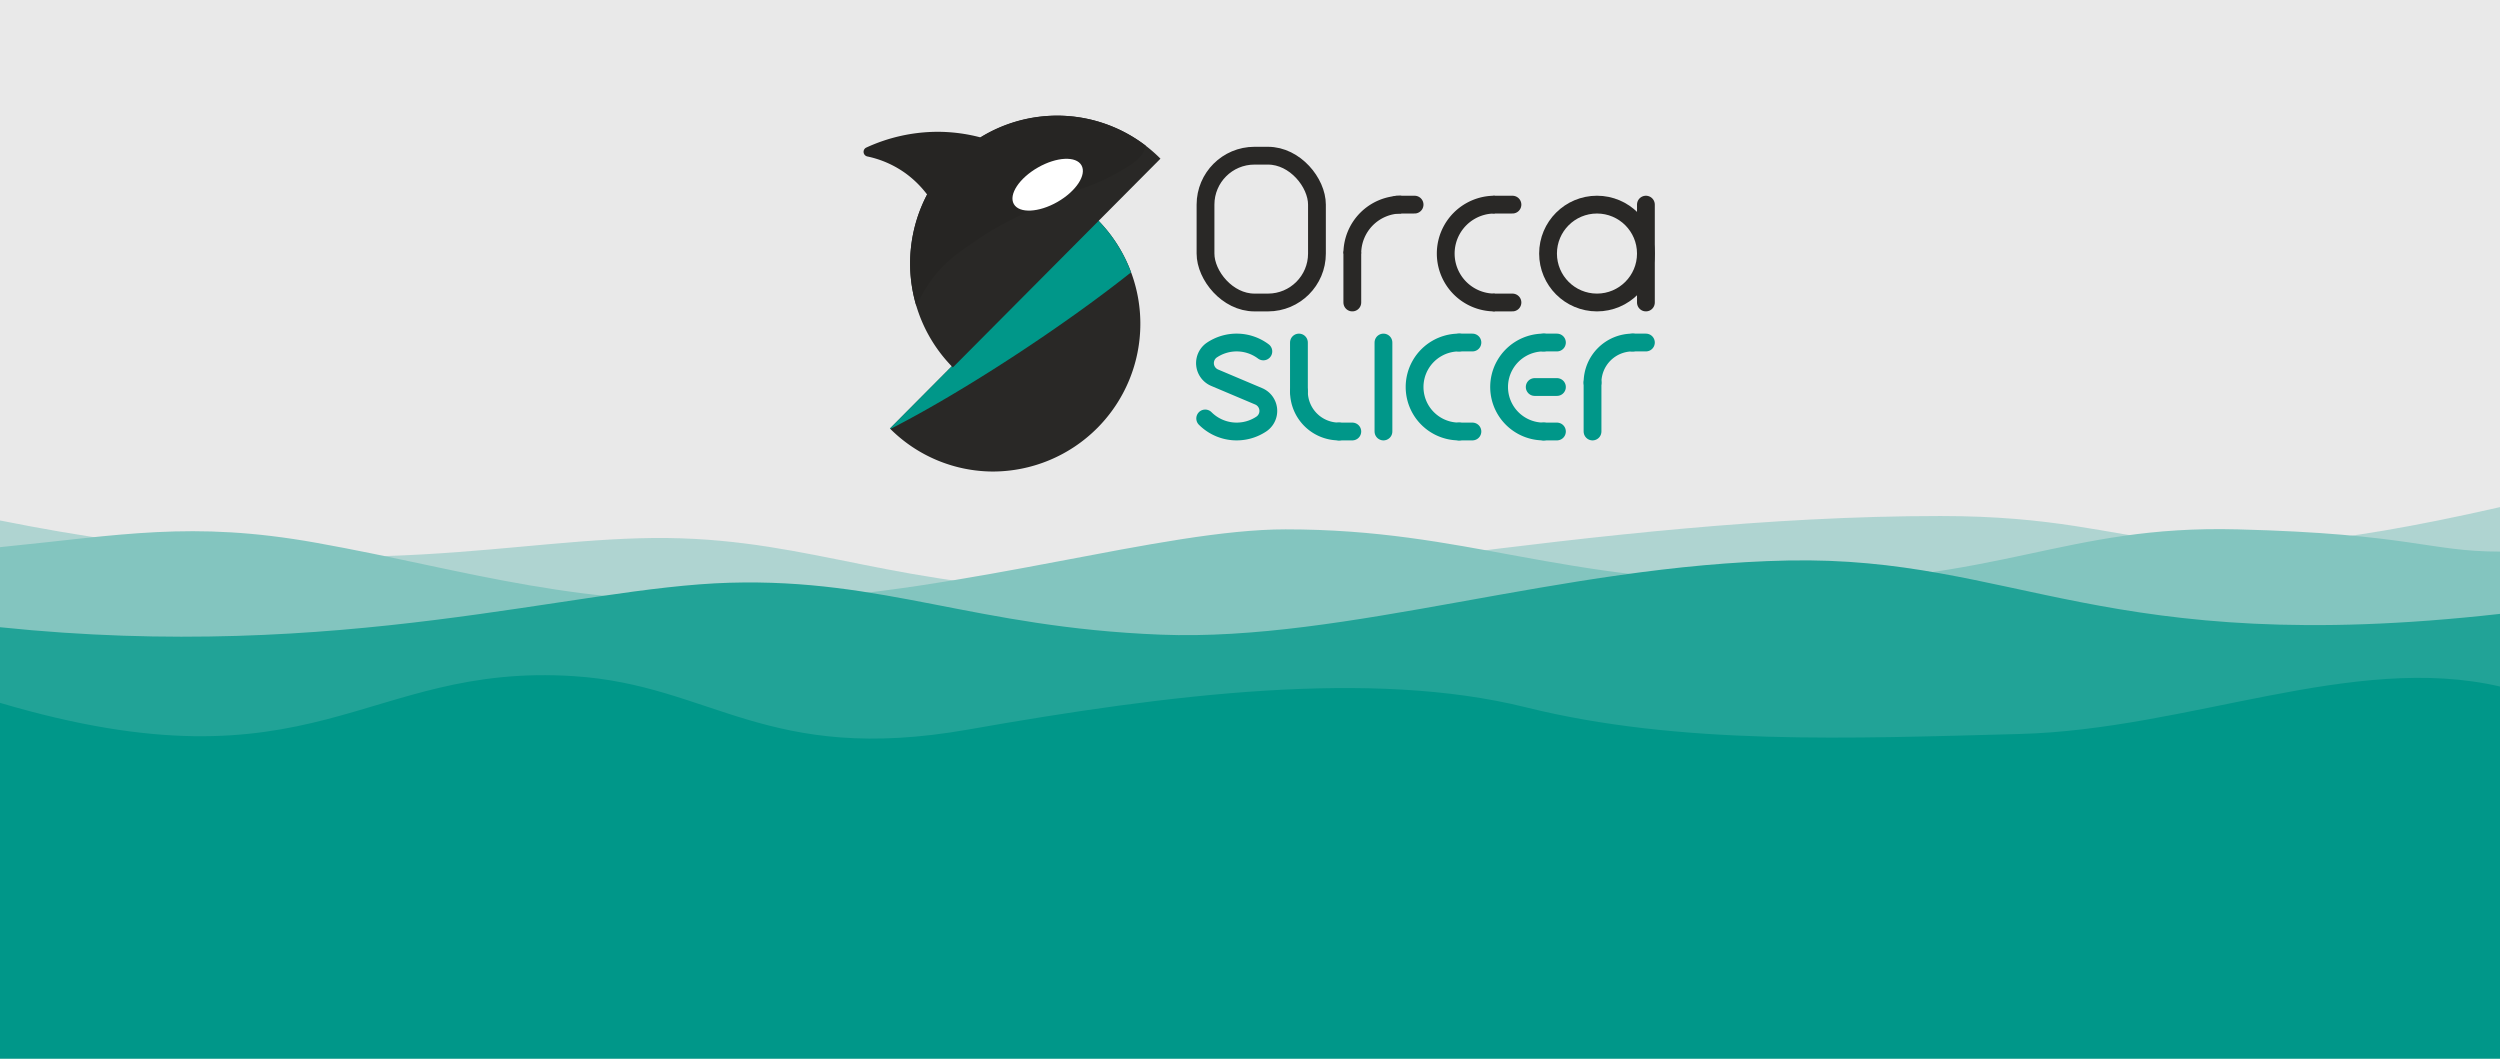 <svg xmlns="http://www.w3.org/2000/svg" viewBox="0 0 562 238"><rect width="562" height="238" style="fill:#e9e9e9"/><path d="M562,114c-78.86,18-74.86,2-125.78,2-77.86,0-155.85,18.33-197.64,16.67S178.68,120,143.74,121,74.87,132,0,117v90H562Z" style="fill:#afd4d1"/><path d="M200.06,96.33A32.79,32.79,0,0,0,223.19,106,33.22,33.22,0,0,0,246.73,49.4Z" style="fill:#292826"/><path d="M246.73,49.4,200.06,96.33a.94.94,0,0,0,.1.1c16.35-8.34,38.74-23,54.1-35.21a33.18,33.18,0,0,0-7.53-11.82" style="fill:#009789"/><path d="M237.61,26A33.23,33.23,0,0,0,214.2,82.6l46.67-46.93A32.77,32.77,0,0,0,237.61,26" style="fill:#292826"/><path d="M237.61,26a32.68,32.68,0,0,0-17.23,4.88,37.72,37.72,0,0,0-9.84-1.25,38.49,38.49,0,0,0-15.79,3.54,1.06,1.06,0,0,0,.22,2,22.64,22.64,0,0,1,8.78,3.92,23.2,23.2,0,0,1,4.66,4.63A33.47,33.47,0,0,0,206,68.8,32.3,32.3,0,0,1,209.34,63c3-4.17,6.23-6.34,11-9.54,3.48-2.36,8.33-5.12,22.25-10.85a46.92,46.92,0,0,0,10.2-4.7c2.32-1.38,4.1-2.69,4.66-4.73,0-.14.07-.29.1-.43A32.77,32.77,0,0,0,237.61,26" style="fill:#262523"/><path d="M243.12,37.17c1.21,2.14-1.21,5.83-5.41,8.23s-8.59,2.61-9.8.47,1.22-5.82,5.42-8.22,8.58-2.62,9.79-.48" style="fill:#fff"/><path d="M562,124c-16,0-20-4-59-5s-53,12-103,12-70-12-111-12c-27.66,0-71,14-115,16s-68.2-6.78-103-13c-28-5-44-1.67-71,1v96H562Z" style="fill:#83c5bf"/><path d="M562,138c-89,10-109-13-160-12s-99.26,18.33-141.13,16.67S199,130,164,131,77,149,0,141v76H562Z" style="fill:#21a397"/><path d="M562,154.33C529,146.67,492,164,454,165s-76.33,2.62-111-6-80-3-125.33,5S160,154,129,152c-47.42-3.06-58,27-129,6v80H562Z" style="fill:#009789"/><rect x="271" y="35" width="25.05" height="33" rx="11" style="fill:none;stroke:#292826;stroke-miterlimit:10;stroke-width:4px"/><path d="M304,57a11,11,0,0,1,11-11" style="fill:none;stroke:#292826;stroke-miterlimit:10;stroke-width:4px;fill-rule:evenodd"/><path d="M336,68a11,11,0,0,1,0-22" style="fill:none;stroke:#292826;stroke-miterlimit:10;stroke-width:4px;fill-rule:evenodd"/><circle cx="359" cy="57" r="11" style="fill:none;stroke:#292826;stroke-miterlimit:10;stroke-width:4px"/><line x1="370" y1="46" x2="370" y2="68" style="fill:none;stroke:#292826;stroke-linecap:round;stroke-miterlimit:10;stroke-width:4px"/><line x1="336" y1="46" x2="340" y2="46" style="fill:none;stroke:#292826;stroke-linecap:round;stroke-miterlimit:10;stroke-width:4px"/><line x1="314" y1="46" x2="318" y2="46" style="fill:none;stroke:#292826;stroke-linecap:round;stroke-miterlimit:10;stroke-width:4px"/><line x1="336" y1="68" x2="340" y2="68" style="fill:none;stroke:#292826;stroke-linecap:round;stroke-miterlimit:10;stroke-width:4px"/><path d="M328,97a10,10,0,0,1,0-20" style="fill:none;stroke:#009789;stroke-linecap:round;stroke-linejoin:round;stroke-width:4px;fill-rule:evenodd"/><line x1="304" y1="57" x2="304" y2="68" style="fill:none;stroke:#292826;stroke-linecap:round;stroke-miterlimit:10;stroke-width:4px"/><path d="M292,88a9,9,0,0,0,9,9" style="fill:none;stroke:#009789;stroke-linecap:round;stroke-linejoin:round;stroke-width:4px;fill-rule:evenodd"/><line x1="292" y1="88" x2="292" y2="77" style="fill:none;stroke:#009789;stroke-linecap:round;stroke-linejoin:round;stroke-width:4px"/><path d="M358,86a9,9,0,0,1,9-9" style="fill:none;stroke:#009789;stroke-linecap:round;stroke-linejoin:round;stroke-width:4px;fill-rule:evenodd"/><line x1="358" y1="86" x2="358" y2="97" style="fill:none;stroke:#009789;stroke-linecap:round;stroke-linejoin:round;stroke-width:4px"/><line x1="311" y1="77" x2="311" y2="97" style="fill:none;stroke:#009789;stroke-linecap:round;stroke-linejoin:round;stroke-width:4px"/><path d="M270.93,94.07h0a10,10,0,0,0,12.71,1.19,3.56,3.56,0,0,0-.72-6.18l-9.84-4.16a3.56,3.56,0,0,1-.72-6.18A10,10,0,0,1,284,79" style="fill:none;stroke:#009789;stroke-linecap:round;stroke-linejoin:round;stroke-width:4px"/><line x1="328" y1="77" x2="331" y2="77" style="fill:none;stroke:#009789;stroke-linecap:round;stroke-linejoin:round;stroke-width:4px"/><line x1="328" y1="97" x2="331" y2="97" style="fill:none;stroke:#009789;stroke-linecap:round;stroke-linejoin:round;stroke-width:4px"/><path d="M347,97a10,10,0,0,1,0-20" style="fill:none;stroke:#009789;stroke-linecap:round;stroke-linejoin:round;stroke-width:4px;fill-rule:evenodd"/><line x1="347" y1="77" x2="350" y2="77" style="fill:none;stroke:#009789;stroke-linecap:round;stroke-linejoin:round;stroke-width:4px"/><line x1="345" y1="87" x2="350" y2="87" style="fill:none;stroke:#009789;stroke-linecap:round;stroke-linejoin:round;stroke-width:4px"/><line x1="347" y1="97" x2="350" y2="97" style="fill:none;stroke:#009789;stroke-linecap:round;stroke-linejoin:round;stroke-width:4px"/><line x1="301" y1="97" x2="304" y2="97" style="fill:none;stroke:#009789;stroke-linecap:round;stroke-linejoin:round;stroke-width:4px"/><line x1="367" y1="77" x2="370" y2="77" style="fill:none;stroke:#009789;stroke-linecap:round;stroke-linejoin:round;stroke-width:4px"/></svg>